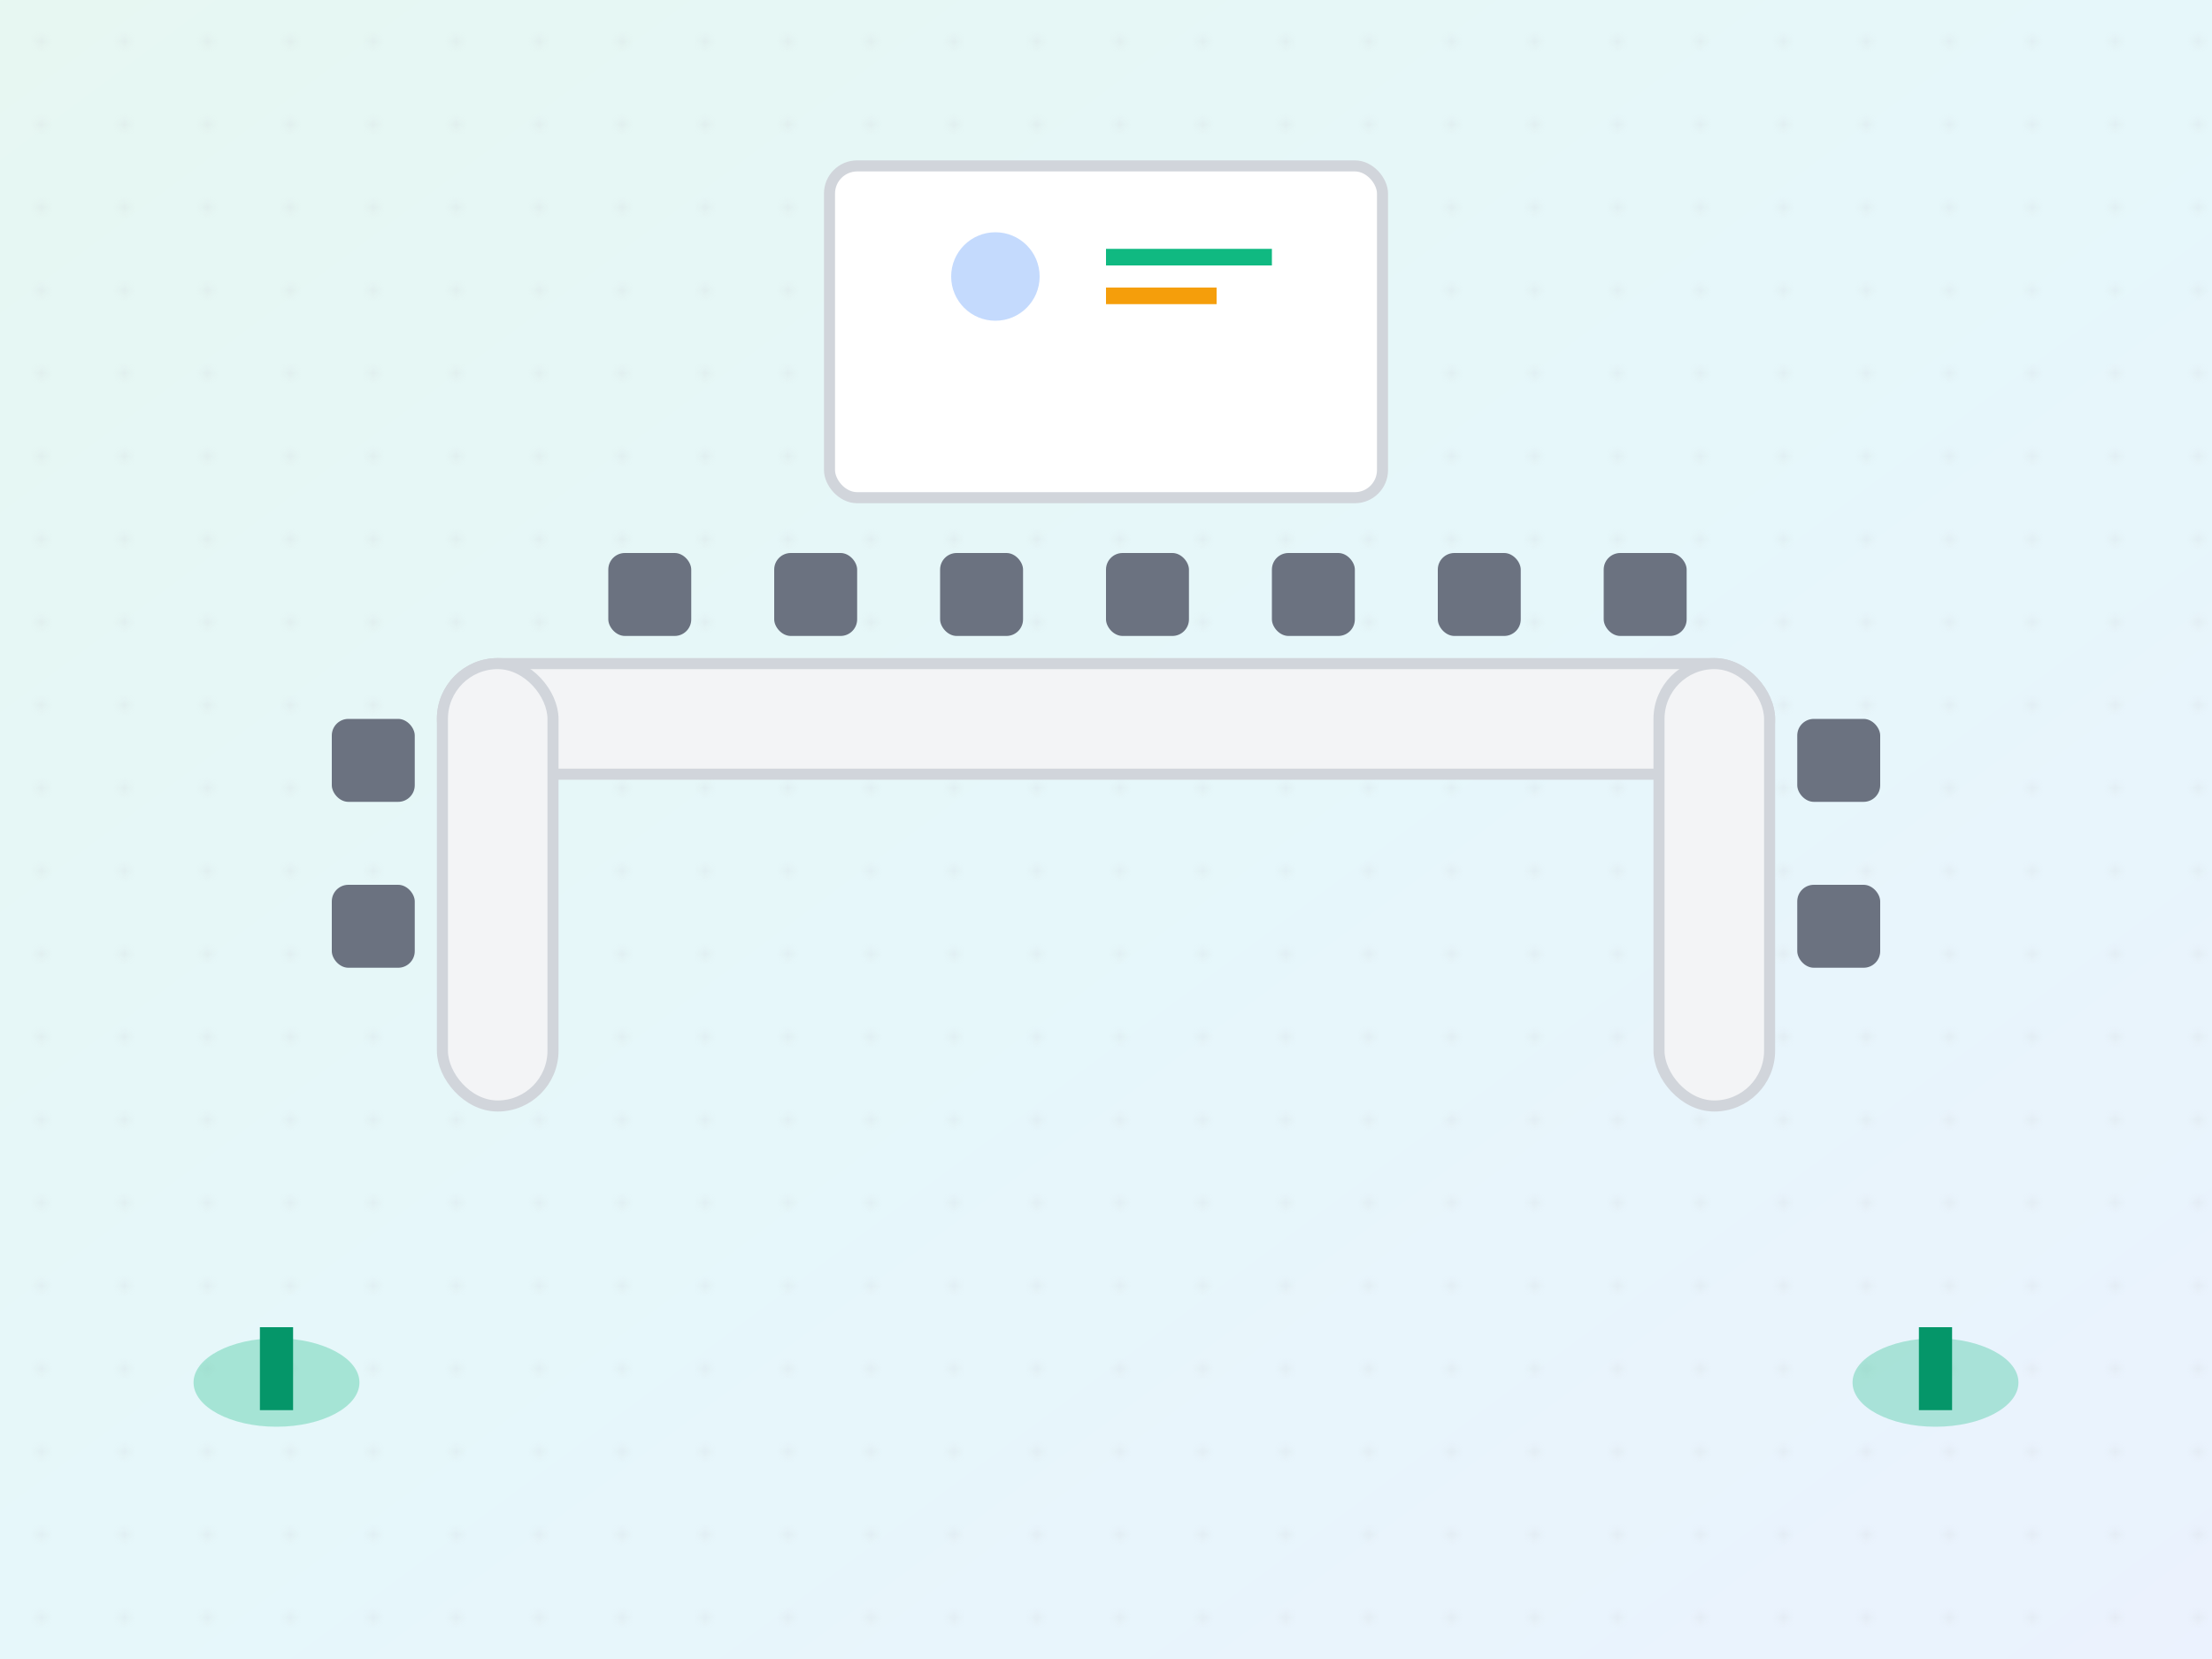<svg width="400" height="300" viewBox="0 0 400 300" xmlns="http://www.w3.org/2000/svg">
  <defs>
    <linearGradient id="roomGradient2" x1="0%" y1="0%" x2="100%" y2="100%">
      <stop offset="0%" style="stop-color:#10B981;stop-opacity:0.1" />
      <stop offset="50%" style="stop-color:#06B6D4;stop-opacity:0.1" />
      <stop offset="100%" style="stop-color:#3B82F6;stop-opacity:0.1" />
    </linearGradient>
    <pattern id="gridPattern2" x="0" y="0" width="15" height="15" patternUnits="userSpaceOnUse">
      <circle cx="7.5" cy="7.5" r="1" fill="#D1D5DB" opacity="0.2"/>
    </pattern>
  </defs>
  
  <!-- Background -->
  <rect width="400" height="300" fill="url(#roomGradient2)"/>
  <rect width="400" height="300" fill="url(#gridPattern2)"/>
  
  <!-- U-shaped seating arrangement -->
  <rect x="80" y="120" width="240" height="20" rx="10" fill="#F3F4F6" stroke="#D1D5DB" stroke-width="2"/>
  <rect x="80" y="120" width="20" height="80" rx="10" fill="#F3F4F6" stroke="#D1D5DB" stroke-width="2"/>
  <rect x="300" y="120" width="20" height="80" rx="10" fill="#F3F4F6" stroke="#D1D5DB" stroke-width="2"/>
  
  <!-- Chairs -->
  <rect x="110" y="100" width="15" height="15" rx="3" fill="#6B7280"/>
  <rect x="140" y="100" width="15" height="15" rx="3" fill="#6B7280"/>
  <rect x="170" y="100" width="15" height="15" rx="3" fill="#6B7280"/>
  <rect x="200" y="100" width="15" height="15" rx="3" fill="#6B7280"/>
  <rect x="230" y="100" width="15" height="15" rx="3" fill="#6B7280"/>
  <rect x="260" y="100" width="15" height="15" rx="3" fill="#6B7280"/>
  <rect x="290" y="100" width="15" height="15" rx="3" fill="#6B7280"/>
  
  <!-- Side chairs -->
  <rect x="60" y="130" width="15" height="15" rx="3" fill="#6B7280"/>
  <rect x="60" y="160" width="15" height="15" rx="3" fill="#6B7280"/>
  <rect x="325" y="130" width="15" height="15" rx="3" fill="#6B7280"/>
  <rect x="325" y="160" width="15" height="15" rx="3" fill="#6B7280"/>
  
  <!-- Whiteboard -->
  <rect x="150" y="30" width="100" height="60" rx="5" fill="#FFFFFF" stroke="#D1D5DB" stroke-width="2"/>
  <circle cx="180" cy="50" r="8" fill="#3B82F6" opacity="0.3"/>
  <rect x="200" y="45" width="30" height="3" fill="#10B981"/>
  <rect x="200" y="52" width="20" height="3" fill="#F59E0B"/>
  
  <!-- Plants -->
  <ellipse cx="50" cy="250" rx="15" ry="8" fill="#10B981" opacity="0.3"/>
  <rect x="47" y="240" width="6" height="15" fill="#059669"/>
  <ellipse cx="350" cy="250" rx="15" ry="8" fill="#10B981" opacity="0.3"/>
  <rect x="347" y="240" width="6" height="15" fill="#059669"/>
</svg>
